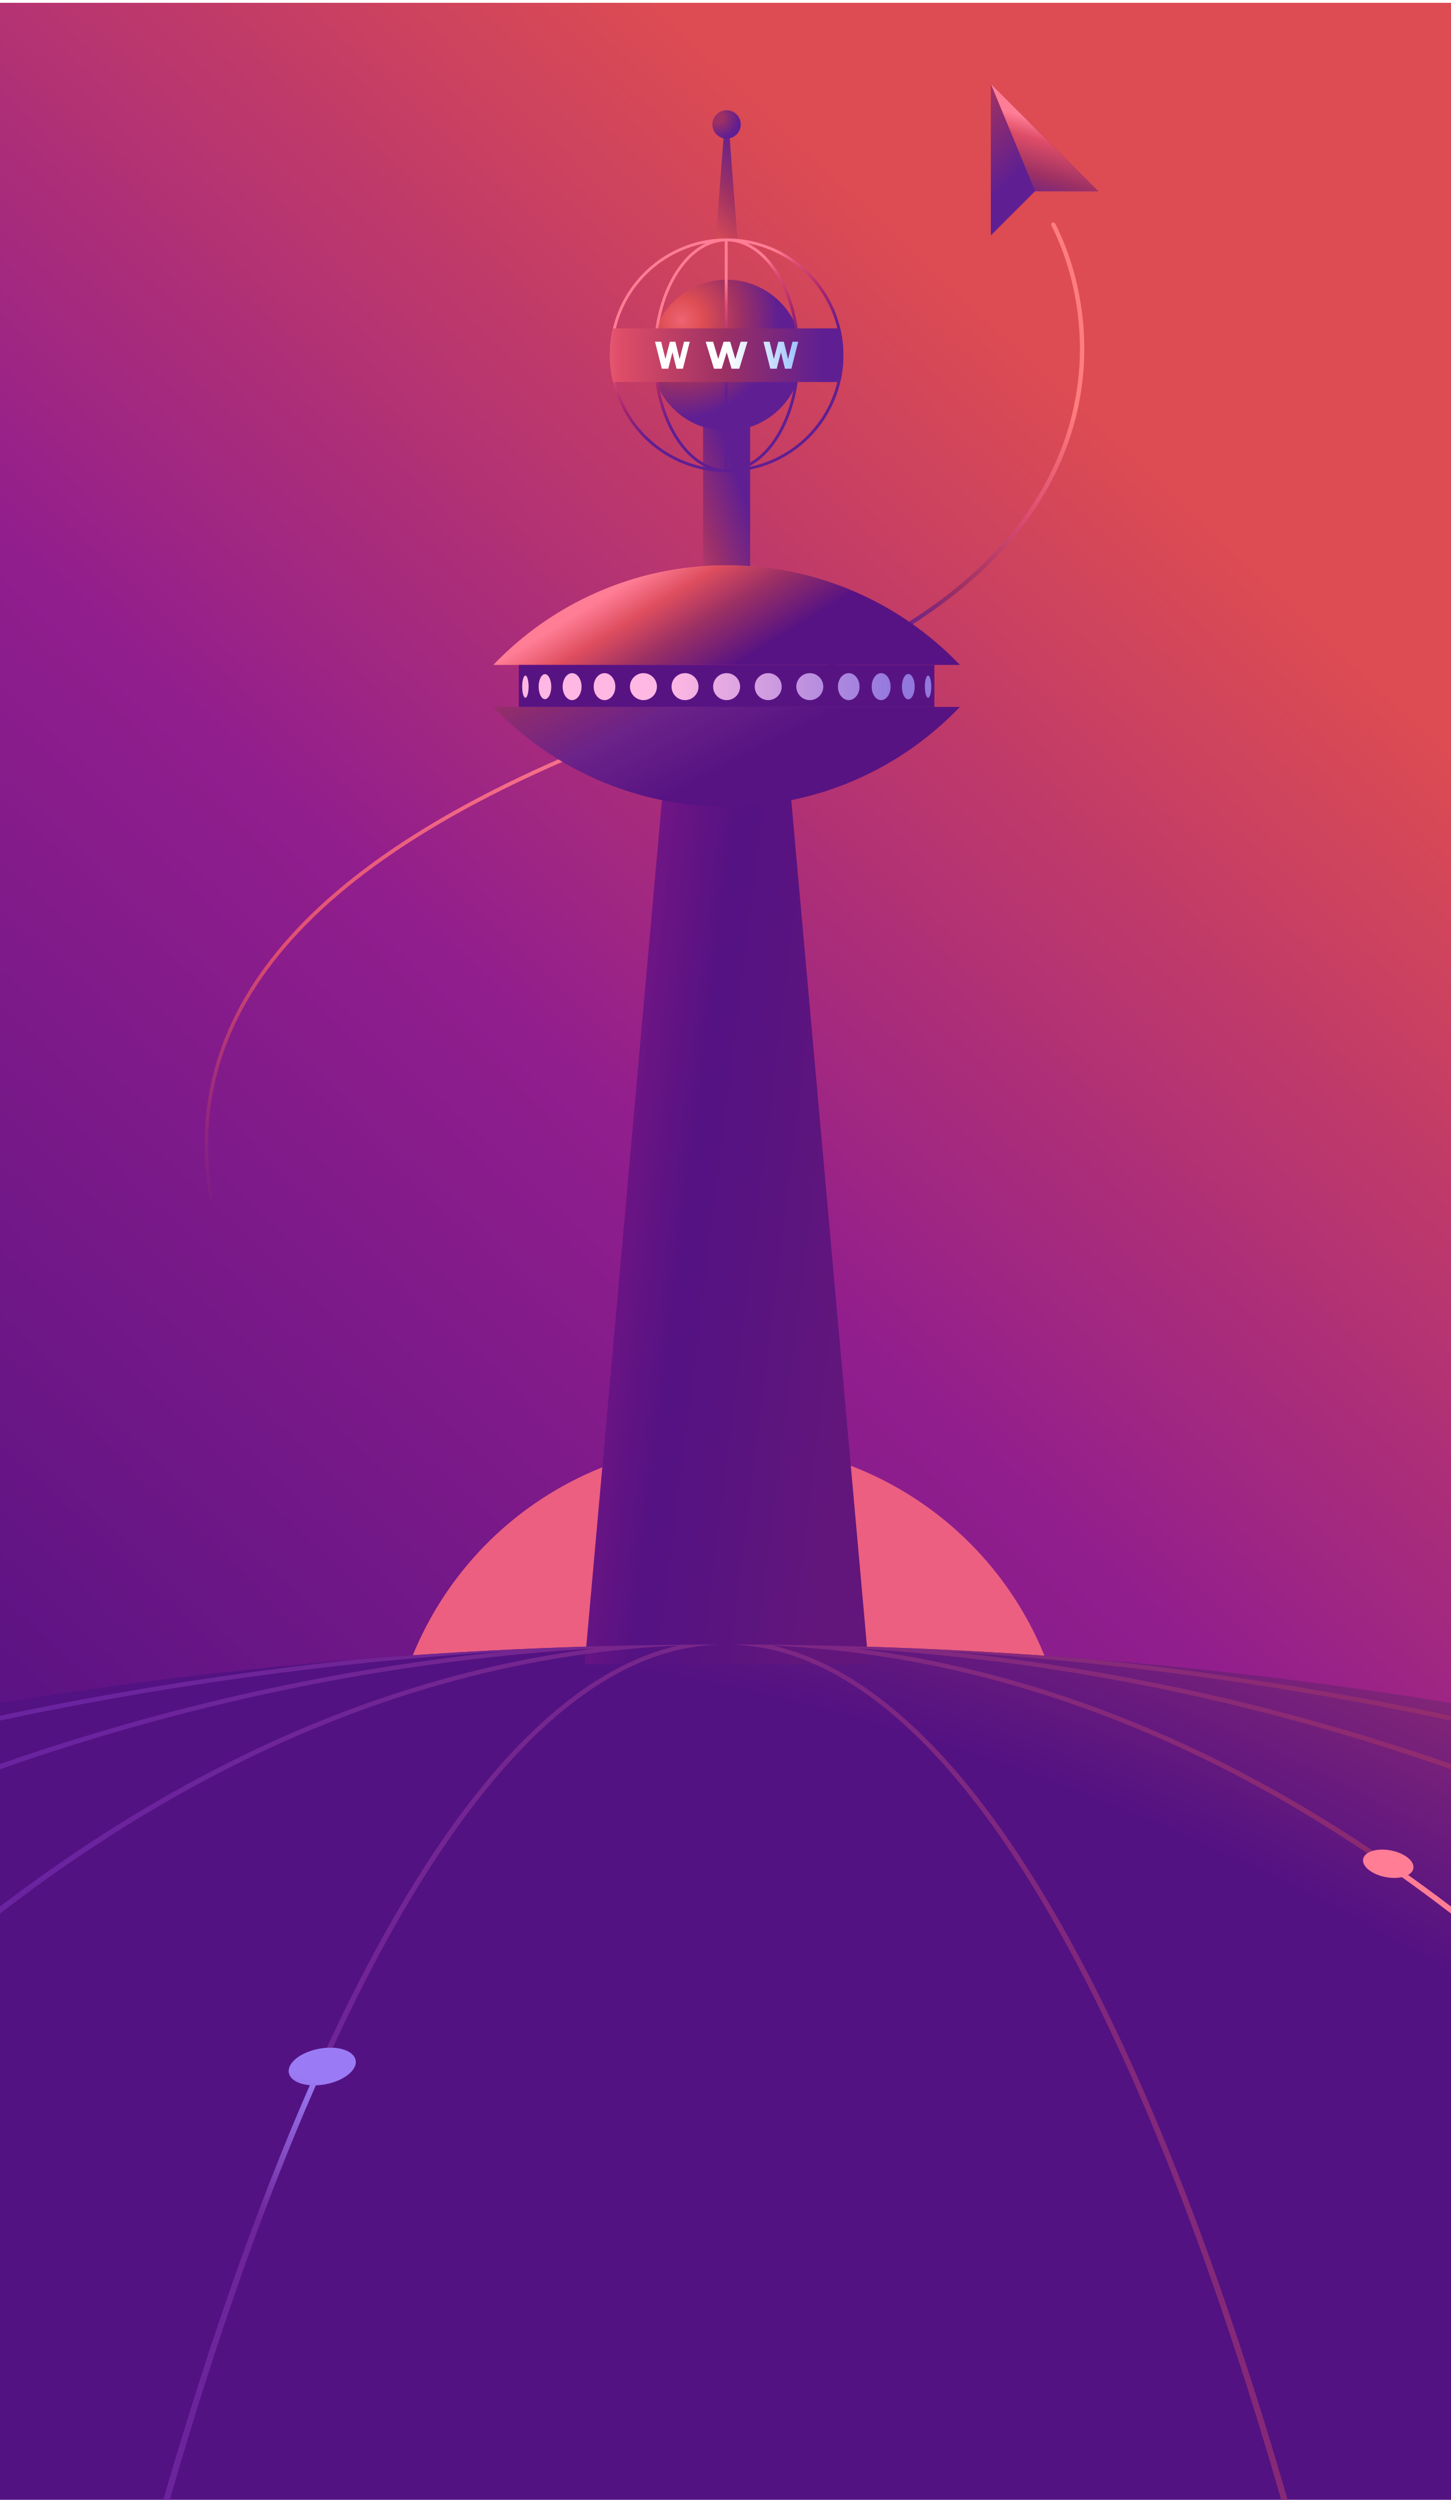 <svg width="375" height="646" viewBox="0 0 375 646" fill="none" xmlns="http://www.w3.org/2000/svg">
<rect x="-283.275" y="0.726" width="939.743" height="575.936" fill="url(#paint0_linear)"/>
<g filter="url(#filter0_d)">
<circle cx="188.292" cy="461.061" r="88.139" fill="#EC5F81"/>
</g>
<path d="M950.663 714.534C749.362 534.666 481.516 424.97 187.5 424.97C-106.516 424.97 -374.361 534.666 -575.662 714.534H950.663Z" fill="url(#paint1_radial)"/>
<path d="M171.737 199.45H203.842L224.473 430.073H151.106L171.737 199.45Z" fill="url(#paint2_linear)"/>
<path d="M202.592 178.536L200.538 175.933C201.05 174.95 201.35 173.774 201.35 172.511C201.35 169.074 199.144 166.277 196.432 166.277C193.72 166.277 191.513 169.074 191.513 172.511C191.513 175.948 193.72 178.744 196.432 178.744C197.482 178.744 198.454 178.321 199.253 177.608L201.289 180.188C201.469 180.416 201.704 180.53 201.94 180.53C202.176 180.53 202.412 180.416 202.592 180.188C202.952 179.732 202.952 178.992 202.592 178.536ZM196.432 176.408C194.736 176.408 193.357 174.66 193.357 172.511C193.357 170.362 194.736 168.613 196.432 168.613C198.128 168.613 199.507 170.362 199.507 172.511C199.507 174.66 198.128 176.408 196.432 176.408Z" fill="#8F297A" fill-opacity="0.8"/>
<path d="M168.242 187.745V186.675C118.257 204.967 88.357 225.329 71.57 245.901C53.888 267.57 50.774 289.452 54.04 309.281C54.085 309.557 54.318 309.739 54.56 309.687C54.801 309.635 54.96 309.368 54.914 309.092C51.699 289.563 54.742 268.016 72.221 246.597C88.829 226.243 118.487 205.987 168.242 187.745Z" fill="url(#paint3_linear)"/>
<path d="M272.72 57.786C272.59 57.531 272.254 57.418 271.971 57.536C271.688 57.653 271.564 57.956 271.694 58.212C279.176 72.922 283.506 96.894 272.16 120.958C261.065 144.49 234.934 168.201 181.844 183.421V184.49C235.39 169.209 261.919 145.281 273.199 121.357C284.692 96.982 280.308 72.707 272.72 57.786Z" fill="url(#paint4_linear)"/>
<rect x="181.704" y="101.764" width="12.167" height="58.503" fill="url(#paint5_linear)"/>
<circle cx="187.786" cy="91.799" r="19.509" fill="url(#paint6_radial)"/>
<path d="M187.359 30.957H188.212L190.619 62.2H184.951L187.359 30.957Z" fill="url(#paint7_linear)"/>
<circle cx="187.783" cy="32.161" r="3.665" fill="url(#paint8_radial)"/>
<path fill-rule="evenodd" clip-rule="evenodd" d="M182.46 120.764C174.628 117.087 168.909 105.511 168.909 91.8C168.909 78.078 174.637 66.494 182.479 62.828C168.75 65.327 158.34 77.346 158.34 91.797C158.34 106.241 168.74 118.256 182.46 120.764ZM187.526 61.616L187.313 61.616V61.619C170.863 61.872 157.605 75.287 157.605 91.797C157.605 108.309 170.864 121.724 187.315 121.976V121.98L187.586 121.98C187.653 121.982 187.72 121.982 187.788 121.982C187.855 121.982 187.923 121.982 187.99 121.98H188.051V121.979C188.074 121.979 188.097 121.978 188.12 121.978C204.636 121.799 217.969 108.355 217.969 91.797C217.969 75.215 204.597 61.757 188.048 61.616V61.616L188.046 61.616C187.96 61.616 187.874 61.615 187.787 61.615C187.7 61.615 187.613 61.616 187.526 61.616ZM193.096 62.828C200.938 66.494 206.666 78.078 206.666 91.8C206.666 105.511 200.948 117.087 193.116 120.763C206.835 118.256 217.234 106.241 217.234 91.797C217.234 77.347 206.825 65.327 193.096 62.828ZM188.105 121.243C192.852 121.109 197.247 117.974 200.514 112.752C203.846 107.425 205.931 100.019 205.931 91.8C205.931 83.581 203.846 76.176 200.514 70.848C197.234 65.606 192.817 62.467 188.048 62.356L188.05 121.243C188.069 121.243 188.087 121.243 188.105 121.243ZM187.315 121.237L187.313 62.363C182.626 62.561 178.292 65.684 175.062 70.848C171.729 76.176 169.644 83.581 169.644 91.8C169.644 100.019 171.729 107.425 175.062 112.752C178.292 117.917 182.627 121.04 187.315 121.237Z" fill="url(#paint9_linear)"/>
<path fill-rule="evenodd" clip-rule="evenodd" d="M248.088 171.832H127.483C142.675 155.954 164.075 146.065 187.786 146.065C211.496 146.065 232.897 155.954 248.088 171.832Z" fill="url(#paint10_linear)"/>
<path fill-rule="evenodd" clip-rule="evenodd" d="M248.088 182.682H127.483C142.675 198.561 164.075 208.449 187.786 208.449C211.496 208.449 232.897 198.561 248.088 182.682Z" fill="url(#paint11_linear)"/>
<rect x="134.09" y="171.832" width="107.396" height="10.848" fill="#581383"/>
<path fill-rule="evenodd" clip-rule="evenodd" d="M147.856 180.927C146.506 180.927 145.412 179.367 145.412 177.442C145.412 175.518 146.506 173.958 147.856 173.958C149.205 173.958 150.299 175.518 150.299 177.442C150.299 179.367 149.205 180.927 147.856 180.927ZM156.234 180.927C154.69 180.927 153.439 179.367 153.439 177.442C153.439 175.518 154.69 173.958 156.234 173.958C157.777 173.958 159.028 175.518 159.028 177.442C159.028 179.367 157.777 180.927 156.234 180.927ZM166.292 180.927C164.368 180.927 162.808 179.367 162.808 177.442C162.808 175.518 164.368 173.958 166.292 173.958C168.217 173.958 169.777 175.518 169.777 177.442C169.777 179.367 168.217 180.927 166.292 180.927ZM177.041 180.927C175.117 180.927 173.557 179.367 173.557 177.442C173.557 175.518 175.117 173.958 177.041 173.958C178.965 173.958 180.525 175.518 180.525 177.442C180.525 179.367 178.965 180.927 177.041 180.927ZM191.273 177.442C191.273 179.367 189.713 180.927 187.789 180.927C185.864 180.927 184.304 179.367 184.304 177.442C184.304 175.518 185.864 173.958 187.789 173.958C189.713 173.958 191.273 175.518 191.273 177.442ZM202.024 177.442C202.024 179.367 200.464 180.927 198.54 180.927C196.615 180.927 195.055 179.367 195.055 177.442C195.055 175.518 196.615 173.958 198.54 173.958C200.464 173.958 202.024 175.518 202.024 177.442ZM212.771 177.442C212.771 179.367 211.211 180.927 209.286 180.927C207.362 180.927 205.802 179.367 205.802 177.442C205.802 175.518 207.362 173.958 209.286 173.958C211.211 173.958 212.771 175.518 212.771 177.442ZM222.141 177.442C222.141 179.367 220.89 180.927 219.347 180.927C217.804 180.927 216.553 179.367 216.553 177.442C216.553 175.518 217.804 173.958 219.347 173.958C220.89 173.958 222.141 175.518 222.141 177.442ZM230.168 177.442C230.168 179.367 229.074 180.927 227.725 180.927C226.375 180.927 225.281 179.367 225.281 177.442C225.281 175.518 226.375 173.958 227.725 173.958C229.074 173.958 230.168 175.518 230.168 177.442ZM236.393 177.441C236.393 179.246 235.654 180.71 234.742 180.71C233.831 180.71 233.092 179.246 233.092 177.441C233.092 175.636 233.831 174.172 234.742 174.172C235.654 174.172 236.393 175.636 236.393 177.441ZM239.851 180.309C240.309 180.309 240.68 179.026 240.68 177.442C240.68 175.859 240.309 174.576 239.851 174.576C239.394 174.576 239.023 175.859 239.023 177.442C239.023 179.026 239.394 180.309 239.851 180.309ZM136.614 177.442C136.614 179.026 136.242 180.309 135.785 180.309C135.327 180.309 134.956 179.026 134.956 177.442C134.956 175.859 135.327 174.576 135.785 174.576C136.242 174.576 136.614 175.859 136.614 177.442ZM140.84 180.675C139.939 180.675 139.209 179.228 139.209 177.444C139.209 175.659 139.939 174.213 140.84 174.213C141.741 174.213 142.471 175.659 142.471 177.444C142.471 179.228 141.741 180.675 140.84 180.675Z" fill="url(#paint12_linear)"/>
<path d="M282.767 428.839C261.717 427.122 240.504 425.97 219.143 425.396C209.021 425.123 198.866 424.98 188.679 424.97L188.773 424.972L188.718 424.972C190.086 425.004 191.453 425.088 192.817 425.226C207.123 426.679 221.2 433.984 234.944 446.795C250.392 461.195 265.348 482.487 279.629 510.002C298.805 546.947 316.715 595.013 332.964 652.445H334.64C296.885 519.664 250.34 436.762 199.695 425.237C317.443 430.661 425.942 514.431 513.067 652.445H515.53C432.944 522.164 331.494 439.901 221.055 425.964C386.181 435.897 537.954 518.793 660.485 652.445H661.98C655.59 645.46 649.12 638.613 642.573 631.906C649.172 638.611 655.693 645.459 662.136 652.445H663.656C545.845 524.409 401.585 442.751 244.486 426.745C449.609 439.658 637.972 521.836 790.668 652.445H792.362C776.302 638.673 759.846 625.437 743.017 612.76C759.979 625.432 776.573 638.669 792.774 652.445H794.498C649.986 529.245 474.257 448.986 282.767 428.839Z" fill="url(#paint13_linear)" fill-opacity="0.8"/>
<path d="M-419.501 652.445H-417.777C-401.565 638.661 -384.962 625.416 -367.989 612.737C-384.829 625.421 -401.294 638.665 -417.364 652.445H-415.671C-262.974 521.836 -74.611 439.658 130.512 426.745C-26.587 442.751 -170.847 524.409 -288.658 652.445H-287.139C-280.68 645.441 -274.141 638.577 -267.526 631.855C-274.09 638.578 -280.576 645.442 -286.982 652.445H-285.487C-162.957 518.793 -11.183 435.897 153.942 425.964C43.504 439.901 -57.947 522.164 -140.532 652.445H-138.069C-50.944 514.431 57.556 430.661 175.303 425.237C124.659 436.761 78.114 519.663 40.358 652.445H42.034C58.283 595.013 76.194 546.947 95.37 510.002C109.651 482.487 124.606 461.195 140.055 446.795C153.816 433.968 167.911 426.661 182.236 425.221C183.582 425.086 184.93 425.003 186.28 424.972L186.225 424.972L186.319 424.97C176.16 424.98 166.032 425.122 155.938 425.394C134.549 425.967 113.308 427.12 92.23 428.839C-99.26 448.986 -274.989 529.245 -419.501 652.445Z" fill="url(#paint14_linear)" fill-opacity="0.8"/>
<path fill-rule="evenodd" clip-rule="evenodd" d="M158.446 84.86C157.898 87.083 157.607 89.406 157.607 91.797C157.607 94.189 157.898 96.512 158.446 98.734H217.133C217.681 96.512 217.972 94.189 217.972 91.797C217.972 89.406 217.681 87.083 217.133 84.86H158.446Z" fill="url(#paint15_linear)"/>
<path d="M193.188 88.312L191.06 95.283H189.071L187.815 91.041L186.502 95.283H184.514L182.385 88.312H184.298L185.62 92.763L187.008 88.312H188.715L190.037 92.803L191.416 88.312H193.188Z" fill="url(#paint16_linear)"/>
<path d="M206.293 88.312L204.523 95.283H202.871L201.827 91.041L200.736 95.283H199.083L197.314 88.312H198.904L200.003 92.763L201.156 88.312H202.575L203.674 92.803L204.82 88.312H206.293Z" fill="url(#paint17_linear)"/>
<path d="M178.261 88.312L176.492 95.283H174.84L173.795 91.041L172.704 95.283H171.052L169.283 88.312H170.873L171.972 92.763L173.125 88.312H174.544L175.643 92.803L176.788 88.312H178.261Z" fill="white"/>
<path d="M283.804 49.395L256.069 21.659V60.845L267.518 49.395H283.804Z" fill="url(#paint18_linear)"/>
<path d="M283.804 49.395L256.069 21.659L267.518 49.395H283.804Z" fill="url(#paint19_linear)"/>
<path d="M363.908 484.522C364.653 484.108 365.146 483.543 365.275 482.861C365.635 480.956 363.021 478.862 359.436 478.184C355.851 477.506 352.653 478.5 352.292 480.405C351.932 482.309 354.546 484.403 358.131 485.082C359.658 485.37 361.114 485.356 362.311 485.097C417.168 524.125 467.981 581.022 513.069 652.446H515.532C470.143 580.843 419.055 523.744 363.908 484.522Z" fill="url(#paint20_linear)"/>
<path fill-rule="evenodd" clip-rule="evenodd" d="M80.088 538.857C77.169 538.62 74.981 537.439 74.645 535.665C74.166 533.132 77.643 530.348 82.41 529.446C87.178 528.544 91.431 529.866 91.911 532.399C92.39 534.932 88.913 537.716 84.146 538.618C83.278 538.782 82.427 538.873 81.613 538.896C67.583 570.873 54.333 608.975 42.035 652.444H40.359C52.715 608.988 66.013 570.875 80.088 538.857Z" fill="url(#paint21_linear)"/>
<defs>
<filter id="filter0_d" x="-17.846" y="254.923" width="412.277" height="412.277" filterUnits="userSpaceOnUse" color-interpolation-filters="sRGB">
<feFlood flood-opacity="0" result="BackgroundImageFix"/>
<feColorMatrix in="SourceAlpha" type="matrix" values="0 0 0 0 0 0 0 0 0 0 0 0 0 0 0 0 0 0 127 0" result="hardAlpha"/>
<feMorphology radius="13" operator="dilate" in="SourceAlpha" result="effect1_dropShadow"/>
<feOffset/>
<feGaussianBlur stdDeviation="52.5"/>
<feColorMatrix type="matrix" values="0 0 0 0 0.758 0 0 0 0 0.221 0 0 0 0 0.511 0 0 0 0.2 0"/>
<feBlend mode="normal" in2="BackgroundImageFix" result="effect1_dropShadow"/>
<feBlend mode="normal" in="SourceGraphic" in2="effect1_dropShadow" result="shape"/>
</filter>
<linearGradient id="paint0_linear" x1="548.175" y1="355.548" x2="222.268" y2="702.195" gradientUnits="userSpaceOnUse">
<stop stop-color="#DD4C52"/>
<stop offset="0.452" stop-color="#921E8D"/>
<stop offset="1" stop-color="#521182"/>
</linearGradient>
<radialGradient id="paint1_radial" cx="0" cy="0" r="1" gradientUnits="userSpaceOnUse" gradientTransform="translate(170.202 925.381) rotate(-54.3) scale(668.405 797.676)">
<stop offset="0.698" stop-color="#531282"/>
<stop offset="0.841" stop-color="#9C3071"/>
<stop offset="1" stop-color="#DE4D5E"/>
</radialGradient>
<linearGradient id="paint2_linear" x1="215.211" y1="385.266" x2="102.525" y2="371.299" gradientUnits="userSpaceOnUse">
<stop stop-color="#62167C"/>
<stop offset="0.397" stop-color="#541282"/>
<stop offset="0.82" stop-color="#951988"/>
<stop offset="0.989" stop-color="#96228A"/>
</linearGradient>
<linearGradient id="paint3_linear" x1="191.756" y1="158.796" x2="181.09" y2="386.873" gradientUnits="userSpaceOnUse">
<stop offset="0.087" stop-color="#FF7D95"/>
<stop offset="0.408" stop-color="#DE4D70"/>
<stop offset="0.717" stop-color="#9C3064" stop-opacity="0"/>
<stop offset="0.952" stop-color="#5F1F92" stop-opacity="0"/>
</linearGradient>
<linearGradient id="paint4_linear" x1="267.545" y1="88.275" x2="216.626" y2="160.583" gradientUnits="userSpaceOnUse">
<stop offset="0.087" stop-color="#FF7D7D"/>
<stop offset="0.427" stop-color="#DE4D70"/>
<stop offset="0.717" stop-color="#9C3064"/>
<stop offset="0.952" stop-color="#5F1F92"/>
</linearGradient>
<linearGradient id="paint5_linear" x1="167.805" y1="154.979" x2="220.538" y2="137.196" gradientUnits="userSpaceOnUse">
<stop offset="0.127" stop-color="#DE4D67"/>
<stop offset="0.353" stop-color="#9C306A"/>
<stop offset="0.571" stop-color="#5F1F92"/>
</linearGradient>
<radialGradient id="paint6_radial" cx="0" cy="0" r="1" gradientUnits="userSpaceOnUse" gradientTransform="translate(176.073 82.7) rotate(27.172) scale(43.666 44.953)">
<stop stop-color="#EE6472"/>
<stop offset="0.127" stop-color="#DE4D53"/>
<stop offset="0.353" stop-color="#9C3064"/>
<stop offset="0.571" stop-color="#5F1F92"/>
</radialGradient>
<linearGradient id="paint7_linear" x1="172.707" y1="61.172" x2="211.304" y2="22.1" gradientUnits="userSpaceOnUse">
<stop stop-color="#ED6270"/>
<stop offset="0.127" stop-color="#DE4D53"/>
<stop offset="0.353" stop-color="#9C3064"/>
<stop offset="0.571" stop-color="#5F1F92"/>
</linearGradient>
<radialGradient id="paint8_radial" cx="0" cy="0" r="1" gradientUnits="userSpaceOnUse" gradientTransform="translate(185.582 30.452) rotate(45.189) scale(9.335 9.61)">
<stop offset="0.14" stop-color="#9C3064"/>
<stop offset="0.571" stop-color="#5F1F92"/>
</radialGradient>
<linearGradient id="paint9_linear" x1="162.527" y1="87.287" x2="185.006" y2="125.043" gradientUnits="userSpaceOnUse">
<stop offset="0.002" stop-color="#FF7D95"/>
<stop offset="0.127" stop-color="#DE4D70"/>
<stop offset="0.353" stop-color="#A42370"/>
<stop offset="0.571" stop-color="#5F1F92"/>
</linearGradient>
<linearGradient id="paint10_linear" x1="127.483" y1="171.832" x2="161.344" y2="226.695" gradientUnits="userSpaceOnUse">
<stop offset="0.002" stop-color="#FF7D95"/>
<stop offset="0.138" stop-color="#DE4D5E"/>
<stop offset="0.294" stop-color="#9C3064"/>
<stop offset="0.51" stop-color="#571383"/>
</linearGradient>
<linearGradient id="paint11_linear" x1="158.588" y1="153.952" x2="200.71" y2="236.529" gradientUnits="userSpaceOnUse">
<stop offset="0.089" stop-color="#9C3064"/>
<stop offset="0.354" stop-color="#6B2289"/>
<stop offset="0.568" stop-color="#581383"/>
</linearGradient>
<linearGradient id="paint12_linear" x1="231.255" y1="177.442" x2="172.866" y2="177.442" gradientUnits="userSpaceOnUse">
<stop stop-color="#9278DD"/>
<stop offset="1" stop-color="#FFB8E3"/>
</linearGradient>
<linearGradient id="paint13_linear" x1="833.281" y1="1124.18" x2="-556.782" y2="1170.53" gradientUnits="userSpaceOnUse">
<stop stop-color="#DE4D5E"/>
<stop offset="0.285" stop-color="#9C3064"/>
<stop offset="0.571" stop-color="#6F28A7"/>
</linearGradient>
<linearGradient id="paint14_linear" x1="833.281" y1="1124.18" x2="-556.782" y2="1170.53" gradientUnits="userSpaceOnUse">
<stop stop-color="#DE4D5E"/>
<stop offset="0.285" stop-color="#9C3064"/>
<stop offset="0.571" stop-color="#6F28A7"/>
</linearGradient>
<linearGradient id="paint15_linear" x1="145.499" y1="142.313" x2="262.827" y2="142.313" gradientUnits="userSpaceOnUse">
<stop offset="0.002" stop-color="#FF7D95"/>
<stop offset="0.127" stop-color="#DE4D67"/>
<stop offset="0.353" stop-color="#9C3064"/>
<stop offset="0.571" stop-color="#5F1F92"/>
</linearGradient>
<linearGradient id="paint16_linear" x1="187.787" y1="88.312" x2="205.198" y2="88.513" gradientUnits="userSpaceOnUse">
<stop stop-color="white"/>
<stop offset="1" stop-color="#A0C6FF"/>
</linearGradient>
<linearGradient id="paint17_linear" x1="191.2" y1="88.312" x2="205.67" y2="88.451" gradientUnits="userSpaceOnUse">
<stop stop-color="white"/>
<stop offset="1" stop-color="#A0C6FF"/>
</linearGradient>
<linearGradient id="paint18_linear" x1="212.875" y1="41.252" x2="261.09" y2="87.87" gradientUnits="userSpaceOnUse">
<stop stop-color="#DE4D70"/>
<stop offset="0.296" stop-color="#9C3064"/>
<stop offset="0.571" stop-color="#5F1F92"/>
</linearGradient>
<linearGradient id="paint19_linear" x1="264.512" y1="29.849" x2="253.599" y2="66.885" gradientUnits="userSpaceOnUse">
<stop offset="0.002" stop-color="#FF7D95"/>
<stop offset="0.127" stop-color="#DE4D67"/>
<stop offset="0.353" stop-color="#9C3064"/>
<stop offset="0.571" stop-color="#5F1F92"/>
</linearGradient>
<linearGradient id="paint20_linear" x1="302.503" y1="516.954" x2="382.612" y2="769.645" gradientUnits="userSpaceOnUse">
<stop offset="0.002" stop-color="#FF7D95"/>
<stop offset="0.086" stop-color="#DE4D5E"/>
<stop offset="0.267" stop-color="#9C3064"/>
<stop offset="0.571" stop-color="#571383"/>
</linearGradient>
<linearGradient id="paint21_linear" x1="72.164" y1="534.657" x2="61.774" y2="571.767" gradientUnits="userSpaceOnUse">
<stop stop-color="#9B7BF5"/>
<stop offset="1" stop-color="#9B7BF5" stop-opacity="0"/>
</linearGradient>
</defs>
</svg>
